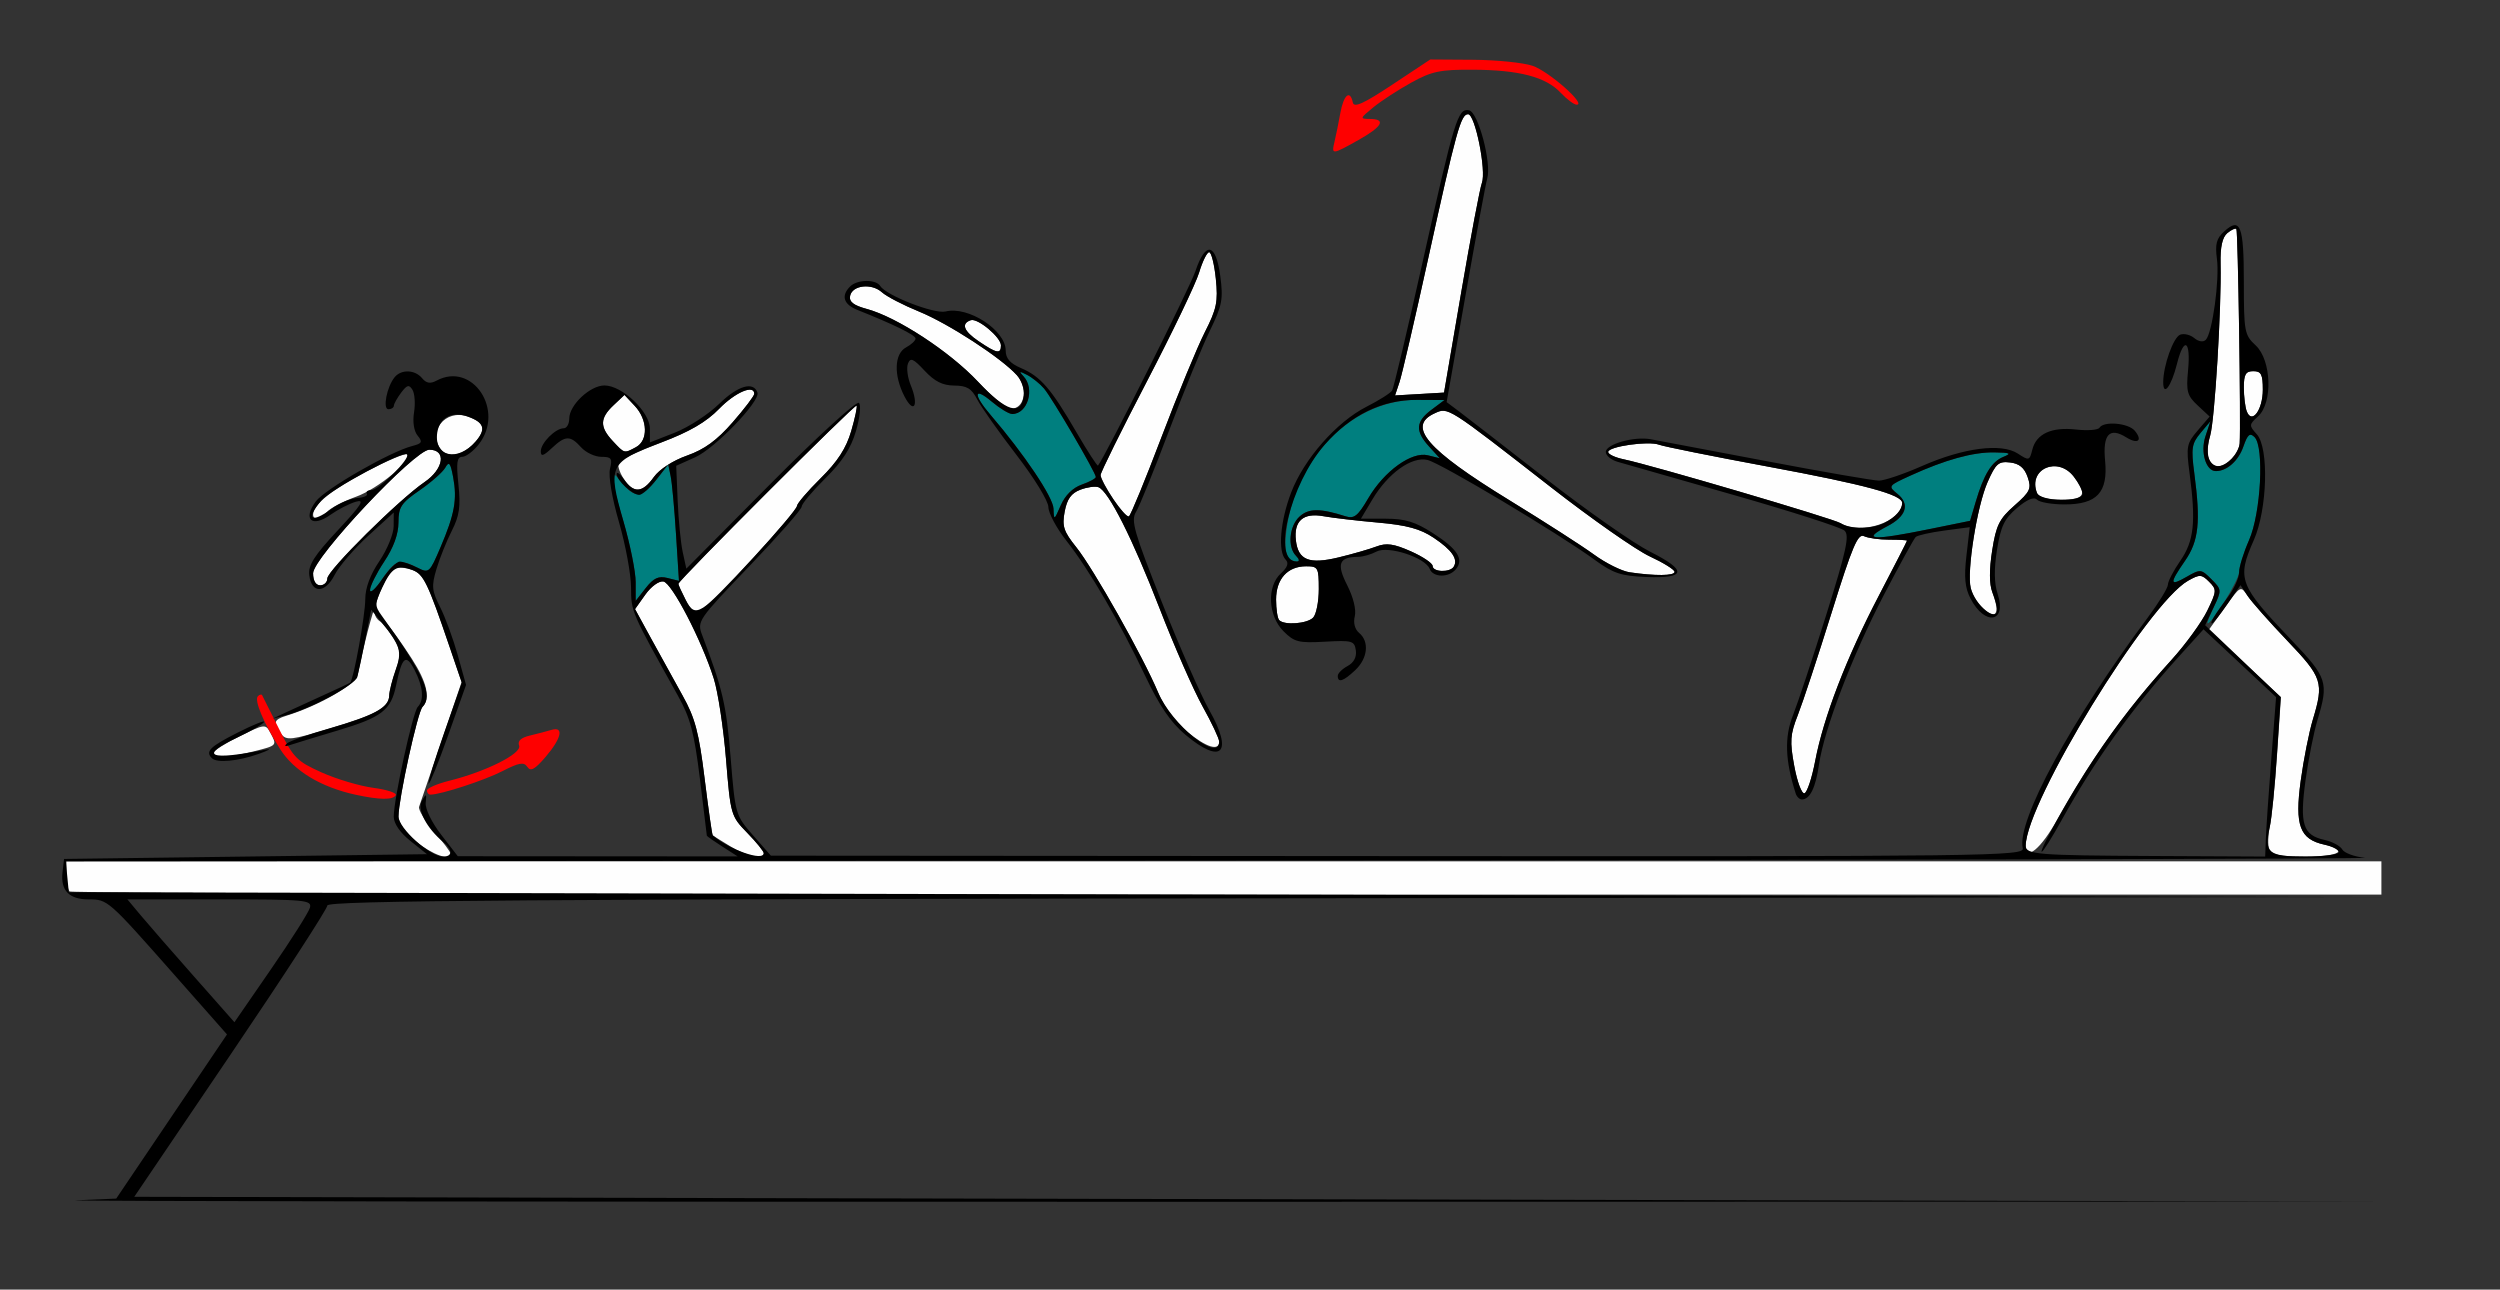 <?xml version="1.0" encoding="UTF-8" standalone="no"?>
<!-- Created with Inkscape (http://www.inkscape.org/) -->

<svg
   xmlns:dc="http://purl.org/dc/elements/1.1/"
   xmlns:cc="http://creativecommons.org/ns#"
   xmlns:rdf="http://www.w3.org/1999/02/22-rdf-syntax-ns#"
   xmlns:svg="http://www.w3.org/2000/svg"
   xmlns="http://www.w3.org/2000/svg"
   xmlns:sodipodi="http://sodipodi.sourceforge.net/DTD/sodipodi-0.dtd"
   xmlns:inkscape="http://www.inkscape.org/namespaces/inkscape"
   id="svg3486"
   version="1.1"
   inkscape:version="0.91 r13725"
   width="492.523"
   height="254.062"
   viewBox="0 0 492.523 254.062"
   sodipodi:docname="bb840501.svg">
  <rect x="0" y="0" width="492.523" height="254.062" fill="#333333" stroke="none"/>
  <defs
     id="defs3490" />
  <sodipodi:namedview
     pagecolor="#9d9d9d"
     bordercolor="#666666"
     borderopacity="1"
     objecttolerance="10"
     gridtolerance="10"
     guidetolerance="10"
     inkscape:pageopacity="0"
     inkscape:pageshadow="2"
     inkscape:window-width="1628"
     inkscape:window-height="894"
     id="namedview3488"
     showgrid="false"
     inkscape:zoom="1.7840313"
     inkscape:cx="215.15483"
     inkscape:cy="115.18514"
     inkscape:window-x="0"
     inkscape:window-y="0"
     inkscape:window-maximized="0"
     inkscape:current-layer="svg3486" />
  <g
     id="g3496">
    <path
       style="fill:#fefefe"
       d="m 13.707,175.625 c -0.343,-0.344 -0.623,-1.82 -0.623,-3.281 l 0,-2.656 228.037,0 228.037,0 0,3.281 0,3.281 -227.414,0 c -125.078,0 -227.695,-0.281 -228.037,-0.625 z m 68.302,-9.81 c -2.158,-1.768 -3.505,-3.68 -3.505,-4.975 0,-3.391 3.774,-20.601 4.731,-21.574 1.613,-1.64 0.9,-4.844 -2.111,-9.496 -3.849,-5.945 -7.293,-10.176 -7.293,-8.96 0,0.525 0.455,1.236 1.01,1.58 0.556,0.344 1.761,1.865 2.679,3.379 1.472,2.428 1.523,3.162 0.433,6.226 -0.68,1.91 -1.255,4.16 -1.277,4.999 -0.065,2.427 -2.197,3.626 -11.455,6.444 -7.874,2.396 -8.788,2.502 -9.848,1.141 -1.648,-2.117 -1.468,-2.799 0.935,-3.538 6.49,-1.999 13.782,-6.194 14.184,-8.162 2.585,-12.648 5.254,-20.096 7.515,-20.966 0.598,-0.23 2.054,-0.059 3.236,0.379 2.213,0.821 3.021,2.49 7.326,15.129 l 2.368,6.953 -4.003,11.797 c -2.202,6.489 -4.169,12.236 -4.372,12.772 -0.203,0.536 1.114,2.712 2.927,4.837 1.813,2.124 3.295,4.111 3.295,4.416 0,1.469 -3.637,0.191 -6.776,-2.381 z m 61.916,0.948 c -1.799,-1.089 -3.379,-2.074 -3.511,-2.19 -0.132,-0.116 -0.851,-5.158 -1.599,-11.205 -1.125,-9.098 -1.873,-11.913 -4.334,-16.322 -1.636,-2.93 -4.414,-7.965 -6.174,-11.188 l -3.199,-5.86 2.031,-2.861 c 1.142,-1.608 2.704,-2.737 3.568,-2.577 1.683,0.311 7.507,11.54 9.91,19.104 0.831,2.616 1.918,9.774 2.417,15.905 0.892,10.973 0.957,11.2 4.17,14.501 1.795,1.844 3.265,3.652 3.265,4.017 0,1.298 -3.321,0.627 -6.542,-1.323 z m 303.131,0.551 c -0.302,-0.789 -0.247,-2.793 0.121,-4.453 0.369,-1.66 1.012,-8.08 1.429,-14.268 l 0.759,-11.25 -7.106,-6.625 -7.106,-6.625 3.137,-4.381 c 3.133,-4.377 3.138,-4.379 4.539,-2.281 0.771,1.155 4.278,5.114 7.792,8.797 6.938,7.271 7.245,8.223 5.022,15.57 -0.741,2.45 -1.813,7.864 -2.382,12.033 -1.2,8.79 -0.196,11.5 4.652,12.569 5.011,1.104 3.03,2.351 -3.736,2.351 -5.038,0 -6.7,-0.335 -7.12,-1.435 z m -47.976,-0.674 c 0.105,-8.671 24.045,-47.759 31.992,-52.233 2.295,-1.292 2.672,-1.274 4.142,0.201 1.533,1.538 1.514,1.835 -0.363,5.71 -1.089,2.248 -4.232,6.577 -6.985,9.619 -9.191,10.156 -16.07,19.763 -22.587,31.546 -3.145,5.687 -6.236,8.258 -6.198,5.156 z m -45.584,-15.69 c -0.913,-4.924 -0.822,-6.229 0.701,-10.1 0.962,-2.445 3.958,-11.527 6.659,-20.182 4.068,-13.041 5.16,-15.618 6.373,-15.04 0.805,0.384 3.041,0.695 4.969,0.692 1.928,-0.003 3.505,0.085 3.505,0.197 0,0.111 -2.496,4.983 -5.547,10.827 -6.397,12.253 -10.907,23.966 -12.55,32.592 -0.632,3.317 -1.579,6.174 -2.105,6.35 -0.526,0.176 -1.428,-2.225 -2.004,-5.335 z M 42.056,148.32 c 0,-0.408 2.303,-1.875 5.118,-3.26 4.947,-2.434 5.15,-2.458 6.075,-0.726 1.36,2.548 1.381,2.523 -3.196,3.679 -4.867,1.229 -7.997,1.349 -7.997,0.307 z m 191.795,-4.18 c -2.27,-1.852 -4.511,-4.897 -5.714,-7.766 -2.91,-6.937 -12.722,-24.346 -16.095,-28.556 -2.504,-3.125 -2.833,-4.135 -2.293,-7.027 0.463,-2.474 1.286,-3.626 3.079,-4.31 1.346,-0.513 2.956,-0.737 3.579,-0.498 2.002,0.771 6.706,10.099 12.052,23.899 2.866,7.399 6.678,16.083 8.47,19.297 1.792,3.214 3.258,6.331 3.258,6.926 0,1.931 -2.519,1.149 -6.336,-1.965 z m 18.174,-21.953 c -0.343,-0.344 -0.623,-2.177 -0.623,-4.073 0,-4.05 2.258,-6.552 5.915,-6.552 2.359,0 2.497,0.248 2.497,4.5 0,2.475 -0.505,5.006 -1.121,5.625 -1.199,1.203 -5.634,1.536 -6.667,0.5 z m -116.946,-4 c -0.789,-1.53 -1.434,-2.955 -1.434,-3.167 0,-0.667 34.777,-35.447 35.11,-35.113 0.174,0.175 -0.302,2.435 -1.058,5.023 -0.989,3.385 -2.682,5.996 -6.031,9.306 -2.561,2.53 -4.656,4.983 -4.656,5.45 0,1.158 -16.685,19.237 -18.803,20.374 -1.38,0.741 -1.96,0.393 -3.128,-1.872 z m 255.176,1.278 c -0.807,-0.809 -1.709,-2.437 -2.004,-3.617 -0.812,-3.247 1.241,-16.156 3.32,-20.87 1.61,-3.651 2.16,-4.133 4.416,-3.871 1.829,0.212 2.836,1.043 3.47,2.861 0.798,2.29 0.523,2.887 -2.589,5.625 -2.987,2.627 -3.611,3.886 -4.388,8.842 -0.599,3.821 -0.586,6.621 0.036,8.264 1.675,4.419 0.644,5.68 -2.261,2.767 z M 61.682,112.932 c 0,-3.044 20.033,-24.338 22.897,-24.338 3.421,0 2.859,3.795 -0.945,6.388 -5.028,3.427 -19.148,17.426 -19.148,18.983 0,0.741 -0.631,1.348 -1.402,1.348 -0.878,0 -1.402,-0.889 -1.402,-2.38 z M 321.039,112.745 c -1.536,-0.227 -4.69,-1.797 -7.009,-3.489 -2.319,-1.692 -9.806,-6.501 -16.636,-10.687 -16.335,-10.01 -20.296,-14.612 -14.758,-17.143 2.699,-1.234 2.351,-1.455 22.989,14.621 7.977,6.214 16.704,12.319 19.393,13.567 2.689,1.248 4.889,2.619 4.889,3.047 0,0.791 -3.83,0.828 -8.867,0.084 z m -38.796,-1.235 c 0,-0.545 -1.929,-1.846 -4.287,-2.892 -3.364,-1.493 -4.823,-1.698 -6.776,-0.954 -1.369,0.522 -4.723,1.488 -7.454,2.147 -5.811,1.403 -7.96,0.555 -8.42,-3.322 -0.456,-3.845 1.424,-5.519 5.389,-4.798 1.828,0.332 6.687,0.901 10.8,1.264 5.667,0.5 8.32,1.224 10.961,2.993 3.599,2.41 4.851,4.221 3.94,5.699 -0.731,1.186 -4.153,1.073 -4.153,-0.137 z m 80.374,-8.436 c -1.436,-0.9 -37.282,-11.457 -42.757,-12.593 -1.671,-0.346 -3.037,-0.992 -3.037,-1.435 0,-1.089 7.975,-2.227 10.035,-1.431 0.906,0.35 10.608,2.3 21.561,4.333 19.075,3.542 26.365,5.519 26.334,7.145 -0.071,3.72 -8.264,6.408 -12.135,3.981 z M 61.682,101.354 c 0,-1.936 3.733,-4.931 10.631,-8.529 4.048,-2.111 7.594,-3.604 7.88,-3.318 1.12,1.123 -5.688,6.779 -10.055,8.355 -2.538,0.915 -5.11,2.263 -5.715,2.995 -1.235,1.493 -2.741,1.766 -2.741,0.497 z M 219.303,98.319 c -1.364,-2.09 -2.48,-4.217 -2.48,-4.727 0,-0.51 4.1,-8.804 9.112,-18.431 5.012,-9.628 9.651,-19.298 10.309,-21.489 0.658,-2.191 1.546,-3.984 1.972,-3.984 0.427,0 1.017,2.35 1.313,5.222 0.466,4.527 0.177,5.931 -2.169,10.547 -1.488,2.929 -5.317,12.199 -8.509,20.602 -3.191,8.402 -6.087,15.454 -6.435,15.669 -0.348,0.216 -1.749,-1.318 -3.113,-3.408 z m 181.991,-1.233 c -1.8,-4.704 4.114,-7.292 7.267,-3.18 2.72,3.547 2.173,4.532 -2.515,4.532 -2.826,0 -4.407,-0.45 -4.752,-1.351 z m -278.455,-2.826 c -0.827,-1.266 -1.251,-2.714 -0.941,-3.216 0.31,-0.503 4.082,-2.246 8.383,-3.875 5.569,-2.108 8.848,-4.016 11.389,-6.627 3.19,-3.277 6.928,-4.868 6.928,-2.947 0,0.396 -1.918,2.919 -4.262,5.607 -3.094,3.548 -5.553,5.342 -8.972,6.546 -2.792,0.983 -5.459,2.709 -6.549,4.237 -2.274,3.187 -4.022,3.268 -5.976,0.276 z M 435.121,90.326 c -0.326,-0.852 -0.195,-2.856 0.291,-4.453 0.904,-2.971 2.262,-25.321 2.063,-33.953 -0.075,-3.278 0.344,-5.178 1.323,-5.993 0.788,-0.656 1.592,-1.028 1.786,-0.825 0.321,0.335 0.907,38.568 0.647,42.254 -0.135,1.921 -2.598,4.52 -4.283,4.52 -0.679,0 -1.502,-0.697 -1.828,-1.549 z M 86.976,88.667 c -2.917,-3.526 0.739,-8.177 5.188,-6.599 3.234,1.147 3.653,2.463 1.558,4.897 -2.269,2.636 -5.334,3.409 -6.746,1.702 z m 33.748,-1.774 c -2.599,-2.775 -2.566,-4.501 0.137,-7.047 l 2.169,-2.044 2.037,2.175 c 2.551,2.724 2.667,6.806 0.229,8.115 -2.365,1.27 -2.225,1.307 -4.571,-1.199 z m 321.909,-5.852 c -0.317,-0.829 -0.576,-2.949 -0.576,-4.711 0,-2.58 0.365,-3.205 1.869,-3.205 1.548,0 1.869,0.625 1.869,3.635 0,3.998 -2.154,6.915 -3.162,4.281 z M 192.664,75.188 c -5.6,-5.95 -15.94,-12.712 -21.902,-14.322 -2.601,-0.703 -3.506,-1.407 -3.288,-2.558 0.404,-2.128 4.242,-2.571 6.275,-0.726 0.898,0.815 4.191,2.525 7.318,3.8 5.787,2.359 16.191,9.125 19.258,12.524 2.08,2.305 1.701,6.112 -0.653,6.562 -1.146,0.219 -3.507,-1.559 -7.009,-5.28 z m 83.047,0.095 c 0.484,-1.444 3.012,-12.329 5.618,-24.189 C 286.914,25.677 287.792,22.5 289.229,22.5 c 1.391,0 3.628,11.163 2.715,13.549 -0.381,0.997 -2.215,10.696 -4.074,21.553 l -3.381,19.741 -4.829,0.282 -4.829,0.282 0.88,-2.626 z m -82.94,-8.075 c -2.931,-1.988 -3.475,-3.472 -1.515,-4.127 1.362,-0.455 5.941,3.365 5.941,4.957 0,1.774 -0.812,1.622 -4.426,-0.829 z"
       id="path3506"
       inkscape:connector-curvature="0" />
    <path
       style="fill:#007f7f"
       d="m 436.181,119.508 c 1.526,-3.209 1.511,-3.365 -0.51,-5.391 -2.012,-2.017 -2.173,-2.033 -4.857,-0.489 -3.413,1.963 -3.471,1.385 -0.323,-3.172 2.689,-3.892 3.082,-7.611 1.815,-17.175 -0.66,-4.981 -0.52,-5.893 1.218,-7.969 l 1.963,-2.344 -0.989,2.98 c -1.035,3.119 0.081,6.863 2.046,6.863 2.185,0 4.445,-2.016 5.427,-4.843 0.831,-2.391 1.282,-2.769 2.201,-1.845 1.938,1.948 1.245,14.999 -1.075,20.261 -1.086,2.463 -1.975,5.305 -1.975,6.315 0,1.53 -5.277,10.112 -6.218,10.112 -0.162,0 0.413,-1.487 1.277,-3.305 z m -310.947,-4.82 c 0,-2.03 -1.043,-7.254 -2.317,-11.611 -2.839,-9.704 -2.918,-11.234 -0.419,-8.047 2.531,3.227 3.966,3.116 6.809,-0.529 l 2.34,-2.999 0.478,2.296 c 0.263,1.263 0.739,6.424 1.058,11.469 l 0.58,9.173 -2.272,-0.572 c -1.75,-0.441 -2.73,0.011 -4.264,1.969 l -1.992,2.541 0,-3.69 z m -52.332,1.546 c 0.002,-0.764 1.262,-3.288 2.8,-5.608 1.84,-2.776 2.797,-5.405 2.8,-7.689 0.004,-3.052 0.507,-3.818 4.175,-6.349 2.294,-1.583 4.571,-3.595 5.059,-4.471 0.724,-1.297 1.009,-0.945 1.542,1.902 0.818,4.373 0.295,7.263 -2.5,13.819 -2.144,5.029 -2.277,5.146 -4.539,3.998 -3.534,-1.794 -4.397,-1.511 -6.97,2.288 -1.304,1.924 -2.368,2.874 -2.366,2.109 z M 253.894,110 c -1.266,-1.27 -0.565,-7.799 1.386,-12.913 4.193,-10.991 13.814,-18.362 23.894,-18.307 l 5.405,0.03 -2.57,1.923 c -3.12,2.335 -3.24,4.192 -0.467,7.236 l 2.103,2.309 -2.328,-0.579 c -3.2,-0.796 -8.63,3.115 -11.757,8.466 -2.043,3.497 -2.784,4.087 -4.463,3.552 -5.025,-1.603 -7.264,-1.594 -9.059,0.035 -2.046,1.857 -2.428,6.025 -0.711,7.748 0.671,0.673 0.734,1.125 0.156,1.125 -0.531,0 -1.246,-0.281 -1.589,-0.625 z m 115.265,-4.507 c 0,-0.245 1.211,-1.073 2.69,-1.84 3.694,-1.916 4.46,-4.328 2.008,-6.321 -1.935,-1.572 -1.906,-1.615 2.513,-3.633 6.84,-3.124 12.325,-4.642 16.536,-4.577 3.155,0.049 3.467,0.204 1.782,0.885 -2.308,0.933 -3.857,3.45 -5.46,8.875 l -1.101,3.725 -7.848,1.598 c -8.296,1.689 -11.119,2.016 -11.119,1.288 z m -161.606,-5.275 c -0.07,-2.25 -5.773,-10.746 -12.387,-18.454 -3.51,-4.091 -3.37,-5.67 0.233,-2.629 1.581,1.335 3.39,2.427 4.019,2.427 3.037,0 4.524,-4.98 2.218,-7.427 -0.96,-1.018 -0.833,-1.067 0.711,-0.274 1.034,0.531 2.54,1.743 3.347,2.693 1.605,1.891 10.194,16.568 10.194,17.421 0,0.291 -1.25,0.966 -2.777,1.5 -1.758,0.615 -3.274,2.111 -4.129,4.076 -1.302,2.99 -1.355,3.015 -1.428,0.667 z"
       id="path3502"
       inkscape:connector-curvature="0" />
    <path
       style="fill:#fe0000"
       d="m 70.093,156.578 c -6.849,-1.479 -12.193,-4.707 -14.912,-9.008 -3.284,-5.195 -5.149,-9.635 -4.373,-10.413 0.326,-0.327 0.698,-0.419 0.827,-0.204 0.129,0.215 1.621,3.19 3.318,6.612 2.84,5.729 3.505,6.41 8.411,8.613 2.93,1.316 7.527,2.683 10.216,3.038 2.689,0.355 4.662,1.014 4.384,1.465 -0.58,0.942 -3.191,0.908 -7.871,-0.103 z m 14.019,-0.842 c 0,-0.454 1.998,-1.324 4.439,-1.932 7.222,-1.798 14.312,-5.371 13.721,-6.915 -0.346,-0.905 0.345,-1.552 2.111,-1.975 1.444,-0.346 3.362,-0.848 4.261,-1.116 2.504,-0.746 1.99,1.639 -1.141,5.299 -2.135,2.496 -2.969,2.956 -3.612,1.99 -0.677,-1.017 -1.613,-0.857 -4.934,0.846 -3.541,1.816 -12.02,4.584 -14.145,4.617 -0.386,0.007 -0.701,-0.361 -0.701,-0.815 z M 262.919,27.891 c 0.278,-1.16 0.791,-3.691 1.14,-5.625 0.649,-3.592 1.919,-4.662 2.461,-2.074 0.229,1.094 2.105,0.246 7.779,-3.516 l 7.477,-4.957 8.411,0.056 c 4.626,0.031 9.913,0.566 11.75,1.19 3.203,1.088 10.659,7.661 8.69,7.661 -0.525,0 -1.947,-1.059 -3.16,-2.354 -2.913,-3.111 -8.159,-4.489 -17.28,-4.54 -6.451,-0.036 -8.118,0.312 -12.15,2.54 -2.57,1.42 -5.935,3.611 -7.477,4.87 -2.654,2.165 -2.691,2.288 -0.701,2.293 3.291,0.007 2.489,1.503 -2.221,4.143 -5.254,2.946 -5.352,2.952 -4.72,0.315 z"
       id="path3500"
       inkscape:connector-curvature="0" />
    <path
       style="fill:#000000"
       d="m 14.953,236.467 7.944,-0.335 10.91,-16.169 10.91,-16.169 -10.293,-11.662 C 21.255,177.209 21.23,177.188 17.443,177.188 c -3.834,0 -5.535,-1.769 -5.128,-5.334 l 0.301,-2.635 35.749,-0.469 35.749,-0.469 -3.272,-2.618 c -2.033,-1.627 -3.272,-3.434 -3.272,-4.773 0,-3.43 3.766,-20.644 4.731,-21.625 1.298,-1.32 1.067,-3.989 -0.633,-7.285 -1.689,-3.276 -2.459,-2.636 -3.628,3.02 -1.022,4.944 -2.786,6.305 -11.581,8.936 -4.427,1.324 -8.679,2.623 -9.45,2.885 -0.878,0.299 -1.053,0.163 -0.467,-0.366 0.514,-0.464 4.299,-1.8 8.411,-2.97 8.619,-2.452 11.665,-4.115 11.723,-6.397 0.023,-0.89 0.589,-3.158 1.259,-5.039 1.314,-3.691 0.954,-4.93 -2.737,-9.407 l -2.073,-2.514 -1.145,5.795 c -0.63,3.187 -1.342,6.539 -1.583,7.449 -0.42,1.585 -9.443,6.38 -14.322,7.611 l -2.336,0.589 2.336,-1.109 c 1.285,-0.61 4.65,-2.152 7.477,-3.427 2.827,-1.275 5.273,-2.424 5.436,-2.553 0.663,-0.525 2.975,-13.312 2.975,-16.452 0,-2.198 0.972,-4.814 2.787,-7.5 1.533,-2.269 2.794,-5.349 2.804,-6.845 l 0.017,-2.719 -5.028,4.594 c -2.765,2.527 -5.741,5.99 -6.612,7.697 -1.891,3.702 -4.575,3.717 -5.002,0.028 -0.226,-1.948 0.974,-3.831 5.607,-8.801 4.71,-5.051 5.425,-6.184 3.558,-5.637 -1.285,0.377 -3.534,1.536 -4.998,2.577 -3.659,2.6 -5.51,0.896 -2.874,-2.646 1.815,-2.439 14.606,-9.786 19.007,-10.917 1.922,-0.494 2.077,-0.797 1.047,-2.042 -0.729,-0.881 -1.009,-2.701 -0.705,-4.581 0.278,-1.716 0.138,-3.714 -0.309,-4.441 -0.669,-1.086 -1.065,-0.988 -2.223,0.549 -0.775,1.029 -1.422,2.187 -1.439,2.574 -0.016,0.387 -0.496,0.703 -1.066,0.703 -1.188,0 -0.326,-4.447 1.225,-6.323 1.316,-1.59 3.999,-1.486 5.402,0.209 0.833,1.007 1.615,1.135 2.857,0.469 7.087,-3.804 13.515,5.907 8.307,12.55 C 93.259,88.888 91.794,90 91.068,90 c -1.05,0 -1.204,1.111 -0.753,5.439 0.456,4.375 0.199,6.163 -1.312,9.141 -1.033,2.036 -2.391,5.423 -3.018,7.527 -1.002,3.366 -0.916,4.265 0.723,7.5 1.024,2.021 2.592,6.297 3.485,9.501 l 1.623,5.826 -3.517,9.901 c -1.934,5.446 -3.672,9.746 -3.861,9.556 -0.189,-0.19 1.205,-4.742 3.098,-10.116 l 3.443,-9.77 -2.389,-7.018 c -4.325,-12.704 -5.132,-14.372 -7.347,-15.194 -2.993,-1.111 -4.068,-0.483 -5.936,3.465 -1.486,3.141 -1.498,3.601 -0.143,5.477 8.291,11.479 10.238,15.83 8.072,18.032 -0.959,0.975 -4.731,18.186 -4.731,21.586 0,2.315 6.206,7.898 8.779,7.898 1.901,0 1.926,-1.292 0.056,-2.849 -3.322,-2.766 -5.233,-6.451 -4.228,-8.153 0.872,-1.477 0.953,-1.433 0.755,0.406 -0.127,1.183 1.171,3.862 3.049,6.293 l 3.271,4.233 27.57,0.02 27.57,0.02 -3.037,-1.951 c -1.671,-1.073 -3.037,-2.031 -3.037,-2.129 0,-0.098 -0.615,-5.147 -1.366,-11.221 -1.131,-9.142 -1.877,-11.96 -4.337,-16.371 -9.227,-16.541 -9.207,-16.496 -9.229,-21.306 -0.012,-2.6 -1.082,-8.397 -2.378,-12.882 -1.399,-4.84 -2.117,-9.11 -1.768,-10.506 C 120.683,90.32 120.452,90 118.47,90 c -1.261,0 -3.054,-0.844 -3.984,-1.875 -2.15,-2.383 -3.107,-2.356 -5.781,0.163 -1.666,1.57 -2.163,1.711 -2.163,0.614 0,-1.633 2.885,-4.527 4.513,-4.527 0.602,0 1.095,-0.863 1.095,-1.918 0,-2.66 4.105,-6.52 6.934,-6.52 3.494,0 8.954,5.196 8.954,8.521 l 0,2.702 4.907,-1.924 c 2.699,-1.058 6.646,-3.623 8.771,-5.701 3.647,-3.564 6.752,-4.466 7.51,-2.18 0.563,1.697 -8.371,10.981 -12.239,12.719 l -3.766,1.691 0.286,6.867 c 0.157,3.777 0.605,8.337 0.996,10.133 l 0.71,3.266 16.603,-16.732 c 9.231,-9.303 16.959,-16.375 17.404,-15.928 0.446,0.447 0.188,2.904 -0.581,5.534 -0.997,3.411 -2.68,6.012 -6.038,9.33 -2.561,2.53 -4.658,5.038 -4.66,5.573 -0.002,0.535 -4.652,5.824 -10.334,11.754 -10.143,10.586 -10.31,10.832 -9.261,13.594 4.039,10.633 4.747,13.677 5.591,24.044 0.919,11.287 0.956,11.413 4.43,15.377 l 3.503,3.997 123.511,0.088 c 117.18,0.084 123.491,0.004 123.121,-1.552 -1.251,-5.273 9.555,-25.213 24.63,-45.448 2.185,-2.932 3.972,-5.854 3.972,-6.493 0,-0.639 1.104,-2.76 2.453,-4.713 2.692,-3.897 3.082,-7.609 1.809,-17.224 -0.697,-5.267 -0.582,-5.871 1.603,-8.42 l 2.354,-2.745 -2.353,-2.188 c -2.062,-1.917 -2.298,-2.765 -1.907,-6.843 0.576,-6.015 -0.795,-6.859 -2.18,-1.343 -1.112,4.431 -2.716,6.561 -2.707,3.596 0.01,-3.274 1.994,-8.836 3.336,-9.353 0.746,-0.287 1.999,0.014 2.785,0.668 0.855,0.712 1.768,0.848 2.27,0.339 1.288,-1.303 2.735,-11.866 2.187,-15.965 -0.385,-2.878 -0.087,-4.01 1.415,-5.374 3.207,-2.911 3.89,-1.175 3.89,9.889 0,9.872 0.115,10.491 2.336,12.556 3.12,2.901 3.397,11.321 0.46,13.987 -1.795,1.63 -1.805,1.783 -0.234,3.528 2.416,2.682 2.074,14.782 -0.588,20.819 -3.397,7.704 -2.961,8.854 7.523,19.843 6.938,7.271 7.245,8.223 5.022,15.57 -0.741,2.45 -1.807,7.821 -2.369,11.936 -1.183,8.667 -0.506,10.801 3.723,11.732 1.543,0.34 3.124,1.187 3.512,1.881 0.389,0.695 2.389,1.435 4.445,1.644 2.056,0.21 -99.01,0.452 -224.592,0.539 l -228.33,0.158 0.293,3.047 0.293,3.047 228.037,0.472 228.037,0.472 -202.57,0.232 c -164.285,0.188 -202.57,0.459 -202.57,1.437 0,0.663 -8.558,13.846 -19.018,29.297 l -19.018,28.092 221.588,0.472 221.588,0.472 -231.308,0.039 c -127.22,0.021 -227.734,-0.112 -223.364,-0.296 z m 46.107,-57.639 c 0.415,-1.522 -0.872,-1.641 -17.758,-1.641 l -18.205,0 2.638,3.154 c 1.451,1.734 6.195,7.18 10.542,12.1 l 7.904,8.947 7.215,-10.46 c 3.968,-5.753 7.417,-11.198 7.663,-12.1 z M 150.467,168.086 c 0,-0.365 -1.469,-2.173 -3.265,-4.017 -3.213,-3.301 -3.279,-3.529 -4.17,-14.501 -0.498,-6.131 -1.586,-13.288 -2.417,-15.905 -2.402,-7.564 -8.227,-18.793 -9.91,-19.104 -0.864,-0.16 -2.426,0.969 -3.568,2.577 l -2.031,2.861 3.199,5.86 c 1.76,3.223 4.538,8.258 6.174,11.188 2.462,4.409 3.209,7.224 4.334,16.322 0.748,6.047 1.467,11.089 1.599,11.205 3.195,2.804 10.053,5.201 10.053,3.513 z m 295.923,-2.852 c 0.071,-1.934 0.553,-9 1.072,-15.703 l 0.944,-12.188 -7.147,-6.681 -7.147,-6.681 -4.89,5.403 c -9.153,10.114 -16.585,20.482 -23.01,32.099 -1.925,3.48 -3.71,6.328 -3.967,6.328 -0.679,0 5.91,-11.72 10.277,-18.281 4.787,-7.192 9.071,-12.663 15.343,-19.593 2.753,-3.042 5.896,-7.37 6.985,-9.619 1.877,-3.876 1.896,-4.172 0.363,-5.71 -1.47,-1.474 -1.847,-1.493 -4.142,-0.201 -7.904,4.45 -31.881,43.546 -31.992,52.164 -0.023,1.779 2.122,1.955 25.219,2.069 l 21.963,0.109 0.129,-3.516 z m 14.357,2.653 c 0,-0.475 -1.276,-1.144 -2.835,-1.488 -4.849,-1.068 -5.852,-3.779 -4.652,-12.569 0.569,-4.168 1.641,-9.583 2.382,-12.033 2.222,-7.347 1.916,-8.298 -5.022,-15.57 -3.514,-3.683 -7.028,-7.652 -7.808,-8.82 l -1.418,-2.123 -2.6,3.763 c -1.43,2.07 -2.778,3.763 -2.995,3.763 -0.521,0 0.494,-1.688 3.153,-5.245 1.193,-1.596 2.169,-3.757 2.169,-4.803 0,-1.046 0.889,-3.917 1.975,-6.38 2.32,-5.262 3.013,-18.313 1.075,-20.261 -0.919,-0.924 -1.37,-0.546 -2.201,1.845 -0.982,2.826 -3.242,4.843 -5.427,4.843 -1.964,0 -3.081,-3.745 -2.046,-6.863 l 0.989,-2.98 -1.963,2.344 c -1.738,2.075 -1.878,2.988 -1.218,7.969 1.267,9.564 0.873,13.283 -1.815,17.175 -3.148,4.557 -3.089,5.135 0.323,3.172 2.684,-1.544 2.846,-1.528 4.857,0.489 2.048,2.053 2.055,2.14 0.424,5.571 l -1.657,3.485 7.444,7.085 7.444,7.085 -0.74,11.25 c -0.407,6.188 -1.041,12.608 -1.41,14.268 -1.155,5.199 -0.335,5.888 6.999,5.888 3.614,0 6.571,-0.388 6.571,-0.863 z M 148.455,109.843 c 4.705,-5.119 8.554,-9.69 8.554,-10.157 0,-0.468 2.095,-2.92 4.656,-5.45 3.349,-3.309 5.042,-5.921 6.031,-9.306 0.756,-2.588 1.233,-4.848 1.058,-5.023 -0.333,-0.334 -35.11,34.446 -35.11,35.113 0,0.212 0.645,1.637 1.434,3.167 1.914,3.712 2.808,3.154 13.376,-8.344 z m -16.965,4.025 2.272,0.572 -0.58,-9.173 c -0.319,-5.045 -0.795,-10.206 -1.058,-11.469 l -0.478,-2.296 -2.34,2.999 C 128.02,96.15 126.505,97.5 125.94,97.5 c -1.366,0 -4.445,-2.842 -4.445,-4.104 0,-0.55 0.655,-0.063 1.455,1.083 1.935,2.771 3.637,2.627 5.864,-0.495 1.09,-1.528 3.757,-3.254 6.549,-4.237 3.42,-1.205 5.878,-2.998 8.972,-6.546 2.344,-2.688 4.262,-5.211 4.262,-5.607 0,-1.92 -3.738,-0.33 -6.928,2.947 -2.551,2.62 -5.823,4.52 -11.468,6.657 -10.214,3.867 -10.538,4.545 -7.377,15.48 1.325,4.584 2.409,9.991 2.409,12.017 l 0,3.683 1.992,-2.541 c 1.535,-1.957 2.514,-2.409 4.264,-1.969 z m -52.718,-3.229 c 0.624,0.008 2.183,0.546 3.465,1.197 2.262,1.148 2.396,1.03 4.539,-3.998 2.795,-6.556 3.318,-9.446 2.5,-13.819 -0.532,-2.847 -0.818,-3.2 -1.542,-1.902 -0.489,0.876 -2.765,2.887 -5.059,4.471 -3.668,2.532 -4.171,3.297 -4.175,6.349 -0.003,2.284 -0.96,4.913 -2.8,7.689 -1.538,2.32 -2.798,4.844 -2.8,5.608 -0.002,0.764 1.063,-0.185 2.366,-2.109 1.304,-1.924 2.881,-3.493 3.505,-3.485 z m -14.286,3.326 c 0,-1.557 14.12,-15.556 19.148,-18.983 3.805,-2.593 4.366,-6.388 0.945,-6.388 -2.864,0 -22.897,21.294 -22.897,24.338 0,1.491 0.524,2.38 1.402,2.38 0.771,0 1.402,-0.606 1.402,-1.348 z m 0.859,-13.744 c 1.459,-1.082 3.714,-2.031 5.013,-2.109 1.298,-0.078 2.166,-0.459 1.928,-0.845 -0.238,-0.387 0.14,-0.703 0.841,-0.703 1.51,0 7.821,-6.3 7.068,-7.056 -0.781,-0.784 -14.996,6.869 -16.876,9.085 -3.137,3.698 -1.998,4.613 2.027,1.629 z M 439.653,90.402 c 0.808,-0.81 1.518,-2.181 1.579,-3.047 0.26,-3.686 -0.326,-41.919 -0.647,-42.254 -0.194,-0.202 -0.998,0.169 -1.786,0.825 -0.979,0.815 -1.399,2.715 -1.323,5.993 0.199,8.632 -1.16,30.983 -2.063,33.953 -1.554,5.109 0.972,7.808 4.241,4.529 z M 93.722,86.964 c 2.095,-2.434 1.676,-3.75 -1.558,-4.897 -3.101,-1.099 -5.584,0.203 -6.021,3.158 -0.705,4.768 4.035,5.855 7.579,1.739 z m 31.573,1.128 c 2.437,-1.309 2.322,-5.391 -0.229,-8.115 l -2.037,-2.175 -2.169,2.044 c -2.702,2.546 -2.735,4.272 -0.137,7.047 2.347,2.506 2.206,2.469 4.571,1.199 z m 320.499,-11.332 c 0,-3.01 -0.321,-3.635 -1.869,-3.635 -1.505,0 -1.869,0.625 -1.869,3.205 0,1.763 0.259,3.883 0.576,4.711 1.008,2.634 3.162,-0.282 3.162,-4.281 z m -92.024,79.568 c -2.088,-6.505 -2.249,-11.064 -0.544,-15.402 0.977,-2.486 3.941,-11.435 6.587,-19.886 3.956,-12.635 4.591,-15.568 3.573,-16.505 -0.681,-0.626 -10.49,-3.78 -21.798,-7.008 -11.308,-3.228 -21.612,-6.172 -22.897,-6.542 -1.285,-0.37 -2.336,-1.244 -2.336,-1.942 0,-1.537 5.556,-3.116 8.84,-2.513 1.306,0.24 11.522,2.173 22.702,4.296 11.18,2.123 21.203,3.86 22.273,3.86 1.07,0 4.901,-1.301 8.512,-2.891 8.14,-3.584 15.636,-4.551 18.859,-2.432 2.18,1.433 2.299,1.4 2.845,-0.782 0.783,-3.128 3.793,-4.507 8.643,-3.958 2.246,0.254 4.312,0.091 4.591,-0.362 0.834,-1.354 5.686,-0.933 6.958,0.605 1.6,1.934 0.59,2.719 -1.673,1.301 -3.322,-2.081 -4.678,-0.594 -4.182,4.582 0.6,6.268 -1.585,8.626 -7.995,8.626 -2.467,0 -4.904,-0.42 -5.415,-0.932 -0.616,-0.618 -1.949,-0.065 -3.956,1.641 -2.481,2.109 -3.188,3.587 -3.923,8.198 -0.617,3.872 -0.576,6.601 0.131,8.758 1.845,5.626 -2.543,6.334 -5.363,0.865 -1.094,-2.121 -1.288,-4.178 -0.796,-8.426 l 0.65,-5.62 -5.01,0.666 c -2.756,0.367 -5.295,0.94 -5.643,1.274 -0.348,0.334 -3.161,5.459 -6.252,11.389 -6.225,11.945 -11.787,26.483 -12.791,33.436 -0.658,4.559 -1.793,6.877 -3.366,6.877 -0.467,0 -1.019,-0.527 -1.226,-1.172 z m 3.833,-6.392 c 1.643,-8.626 6.154,-20.339 12.55,-32.592 3.051,-5.843 5.547,-10.716 5.547,-10.827 0,-0.111 -1.577,-0.2 -3.505,-0.197 -1.928,0.003 -4.163,-0.308 -4.969,-0.692 -1.213,-0.578 -2.305,1.999 -6.373,15.04 -2.7,8.656 -5.696,17.738 -6.659,20.182 -1.523,3.871 -1.614,5.176 -0.701,10.1 0.577,3.11 1.479,5.511 2.004,5.335 0.526,-0.176 1.473,-3.033 2.105,-6.35 z m 35.854,-29.875 c 0,-0.482 -0.424,-1.995 -0.942,-3.362 -0.623,-1.643 -0.635,-4.443 -0.036,-8.264 0.777,-4.956 1.401,-6.215 4.388,-8.842 3.112,-2.738 3.387,-3.335 2.589,-5.625 -0.634,-1.818 -1.641,-2.649 -3.47,-2.861 -2.256,-0.262 -2.806,0.22 -4.416,3.871 -2.079,4.714 -4.132,17.623 -3.32,20.87 0.849,3.393 5.207,6.919 5.207,4.213 z m -13.18,-15.856 7.848,-1.598 1.101,-3.725 c 1.603,-5.425 3.152,-7.942 5.46,-8.875 1.685,-0.681 1.373,-0.836 -1.782,-0.885 -4.211,-0.065 -9.695,1.453 -16.536,4.577 -4.419,2.018 -4.448,2.061 -2.513,3.633 2.453,1.992 1.687,4.404 -2.008,6.321 -5.307,2.753 -3.093,2.898 8.429,0.552 z m -8.955,-1.22 c 2.108,-1.113 3.404,-2.584 3.429,-3.892 0.031,-1.626 -7.259,-3.604 -26.334,-7.145 -10.953,-2.033 -20.655,-3.984 -21.561,-4.333 -2.06,-0.796 -10.035,0.342 -10.035,1.431 0,0.443 1.367,1.089 3.037,1.435 5.475,1.135 41.321,11.692 42.757,12.593 1.966,1.233 6.287,1.189 8.706,-0.089 z m 38.936,-5.719 c -0.011,-0.645 -0.776,-2.157 -1.699,-3.36 -3.153,-4.112 -9.067,-1.524 -7.267,3.18 0.669,1.749 8.997,1.916 8.966,0.18 z M 41.745,149.375 c -1.341,-1.345 -0.413,-2.267 5.077,-5.047 3.135,-1.587 5.476,-2.522 5.202,-2.078 -0.274,0.445 -2.629,1.81 -5.232,3.033 -7.794,3.662 -5.584,4.619 5.546,2.401 1.285,-0.256 0.654,0.128 -1.402,0.853 -4.089,1.442 -8.213,1.818 -9.19,0.837 z m 191.792,-4.622 c -2.909,-2.438 -5.102,-5.649 -7.917,-11.591 -5.031,-10.621 -11.021,-20.895 -15.511,-26.605 -1.962,-2.496 -3.567,-5.49 -3.567,-6.654 0,-1.179 -2.793,-5.741 -6.308,-10.304 -3.47,-4.503 -6.939,-9.41 -7.71,-10.904 -1.119,-2.168 -2.034,-2.721 -4.532,-2.737 -2.279,-0.015 -3.865,-0.81 -5.835,-2.925 -2.242,-2.408 -2.805,-2.646 -3.285,-1.389 -0.319,0.834 -0.069,2.752 0.555,4.264 1.647,3.99 0.627,5.792 -1.238,2.187 -2.155,-4.165 -2.016,-8.404 0.317,-9.656 1.028,-0.552 1.869,-1.338 1.869,-1.748 0,-0.67 -4.335,-2.8 -11.449,-5.628 -2.741,-1.09 -3.275,-2.793 -1.449,-4.624 1.41,-1.414 5.101,-1.465 5.952,-0.083 1.141,1.852 10.668,5.56 12.865,5.007 4.443,-1.119 11.837,3.689 11.837,7.696 0,1.554 0.859,2.535 3.037,3.466 3.839,1.64 5.917,4.048 10.899,12.627 2.194,3.778 4.107,6.731 4.251,6.562 1.292,-1.508 18.096,-35.036 19.182,-38.275 2.006,-5.98 4.036,-5.592 4.905,0.938 0.61,4.582 0.381,5.783 -2.054,10.781 -1.507,3.094 -5.125,11.953 -8.04,19.688 -2.915,7.734 -5.84,14.934 -6.5,16 -1.052,1.698 -0.421,3.902 5.094,17.812 3.462,8.731 7.67,18.306 9.351,21.277 4.764,8.422 2.427,10.809 -4.72,4.82 z m 6.65,1.352 c 0,-0.595 -1.466,-3.712 -3.258,-6.926 -1.792,-3.214 -5.603,-11.898 -8.47,-19.297 -5.346,-13.8 -10.05,-23.128 -12.052,-23.899 -0.622,-0.24 -2.233,-0.015 -3.579,0.498 -1.793,0.684 -2.616,1.836 -3.079,4.31 -0.541,2.891 -0.211,3.902 2.293,7.027 3.373,4.21 13.185,21.619 16.095,28.556 2.676,6.38 12.05,13.95 12.05,9.731 z M 213.11,95.475 c 1.528,-0.534 2.777,-1.209 2.777,-1.5 0,-0.853 -8.589,-15.531 -10.194,-17.421 -0.807,-0.95 -2.313,-2.162 -3.347,-2.693 -1.544,-0.793 -1.671,-0.744 -0.711,0.274 2.306,2.447 0.819,7.427 -2.218,7.427 -0.629,0 -2.437,-1.092 -4.019,-2.427 -3.603,-3.042 -3.743,-1.462 -0.233,2.629 6.614,7.708 12.317,16.203 12.387,18.454 0.073,2.348 0.126,2.324 1.428,-0.667 0.856,-1.965 2.371,-3.461 4.129,-4.076 z m 15.74,-9.417 c 3.191,-8.402 7.02,-17.673 8.509,-20.602 2.346,-4.616 2.635,-6.02 2.169,-10.547 -0.296,-2.872 -0.886,-5.222 -1.313,-5.222 -0.427,0 -1.314,1.793 -1.972,3.984 -0.658,2.191 -5.297,11.862 -10.309,21.489 -5.012,9.628 -9.112,17.922 -9.112,18.431 0,1.46 4.889,8.571 5.593,8.135 0.348,-0.216 3.244,-7.267 6.435,-15.669 z m -27.14,-8.098 c 0.17,-1.197 -0.453,-3.022 -1.385,-4.054 -3.067,-3.399 -13.471,-10.166 -19.258,-12.524 -3.127,-1.275 -6.42,-2.985 -7.318,-3.8 -2.033,-1.846 -5.871,-1.402 -6.275,0.726 -0.219,1.151 0.686,1.856 3.288,2.558 5.962,1.61 16.302,8.372 21.902,14.322 5.586,5.935 8.473,6.82 9.047,2.772 z m -4.514,-9.923 c 0,-1.592 -4.579,-5.412 -5.941,-4.957 -1.961,0.656 -1.416,2.139 1.515,4.127 3.614,2.451 4.426,2.603 4.426,0.829 z m 66.355,65.121 c 0,-0.497 0.867,-1.37 1.926,-1.938 1.232,-0.661 1.821,-1.771 1.636,-3.08 -0.269,-1.893 -0.723,-2.022 -6.083,-1.72 -5.191,0.292 -6.041,0.077 -8.178,-2.067 -3.058,-3.068 -3.308,-8.849 -0.494,-11.404 1.29,-1.171 1.587,-2.022 0.935,-2.677 -1.574,-1.579 -1.089,-7.572 1.071,-13.233 2.512,-6.584 8.949,-13.911 14.862,-16.917 2.461,-1.251 4.726,-2.683 5.034,-3.184 0.308,-0.5 3.037,-12.004 6.063,-25.565 6.246,-27.989 6.886,-30.073 9.092,-29.645 1.795,0.348 4.466,10.356 3.584,13.428 -0.296,1.031 -2.216,11.367 -4.267,22.969 l -3.729,21.094 2.5,1.875 c 1.375,1.031 9.06,6.988 17.078,13.238 8.018,6.249 17.235,12.703 20.482,14.342 7.41,3.739 7.178,5.315 -0.735,5 -4.963,-0.197 -6.503,-0.711 -10.181,-3.397 -7.074,-5.166 -30.307,-19.043 -32.919,-19.662 -3.111,-0.738 -7.786,2.616 -10.864,7.795 l -2.246,3.778 4.878,0 c 3.842,0 5.82,0.606 9.316,2.857 4.867,3.133 6.136,5.135 4.506,7.106 -1.4,1.692 -4.495,1.649 -5.154,-0.073 -0.855,-2.236 -8.204,-4.633 -10.472,-3.415 -1.051,0.564 -2.674,1.032 -3.607,1.04 -3.804,0.032 -4.323,1.366 -2.174,5.592 1.209,2.377 1.812,4.845 1.495,6.114 -0.325,1.301 0.009,2.579 0.86,3.288 2.045,1.703 1.698,5.003 -0.77,7.329 -2.335,2.201 -3.444,2.566 -3.444,1.134 z m -4.86,-11.47 c 0.617,-0.619 1.121,-3.15 1.121,-5.625 0,-4.252 -0.138,-4.5 -2.497,-4.5 -3.656,0 -5.915,2.501 -5.915,6.552 0,1.897 0.28,3.73 0.623,4.073 1.033,1.036 5.467,0.703 6.667,-0.5 z m 71.215,-9.027 c 0,-0.427 -2.2,-1.799 -4.889,-3.047 -2.689,-1.248 -11.415,-7.353 -19.393,-13.567 -20.638,-16.076 -20.29,-15.854 -22.989,-14.621 -5.539,2.531 -1.577,7.134 14.758,17.143 6.83,4.186 14.317,8.995 16.636,10.687 2.319,1.692 5.474,3.262 7.009,3.489 5.038,0.743 8.867,0.707 8.867,-0.084 z m -43.51,-1.013 c 0.911,-1.478 -0.341,-3.289 -3.94,-5.699 -2.641,-1.768 -5.294,-2.493 -10.961,-2.993 -4.112,-0.363 -8.972,-0.931 -10.8,-1.264 -3.965,-0.721 -5.845,0.952 -5.389,4.798 0.46,3.877 2.609,4.724 8.42,3.322 2.731,-0.659 6.085,-1.626 7.454,-2.147 1.953,-0.744 3.412,-0.539 6.776,0.954 2.358,1.046 4.287,2.348 4.287,2.892 0,1.21 3.423,1.323 4.153,0.137 z M 255.327,109.5 c -1.717,-1.723 -1.335,-5.891 0.711,-7.748 1.795,-1.63 4.035,-1.638 9.059,-0.035 1.679,0.536 2.42,-0.054 4.463,-3.552 3.126,-5.351 8.557,-9.262 11.757,-8.466 l 2.328,0.579 -2.103,-2.309 c -2.773,-3.044 -2.653,-4.901 0.467,-7.236 l 2.57,-1.923 -5.405,-0.03 c -6.857,-0.038 -13.037,2.957 -18.168,8.804 -6.881,7.841 -10.524,23.041 -5.524,23.041 0.578,0 0.516,-0.452 -0.156,-1.125 z M 287.869,57.603 C 289.729,46.745 291.562,37.046 291.944,36.049 292.857,33.663 290.62,22.5 289.229,22.5 c -1.437,0 -2.315,3.177 -7.9,28.594 -2.606,11.859 -5.134,22.744 -5.618,24.189 l -0.88,2.626 4.829,-0.282 4.829,-0.282 3.381,-19.741 z"
       id="path3498"
       inkscape:connector-curvature="0" />
  </g>
</svg>
